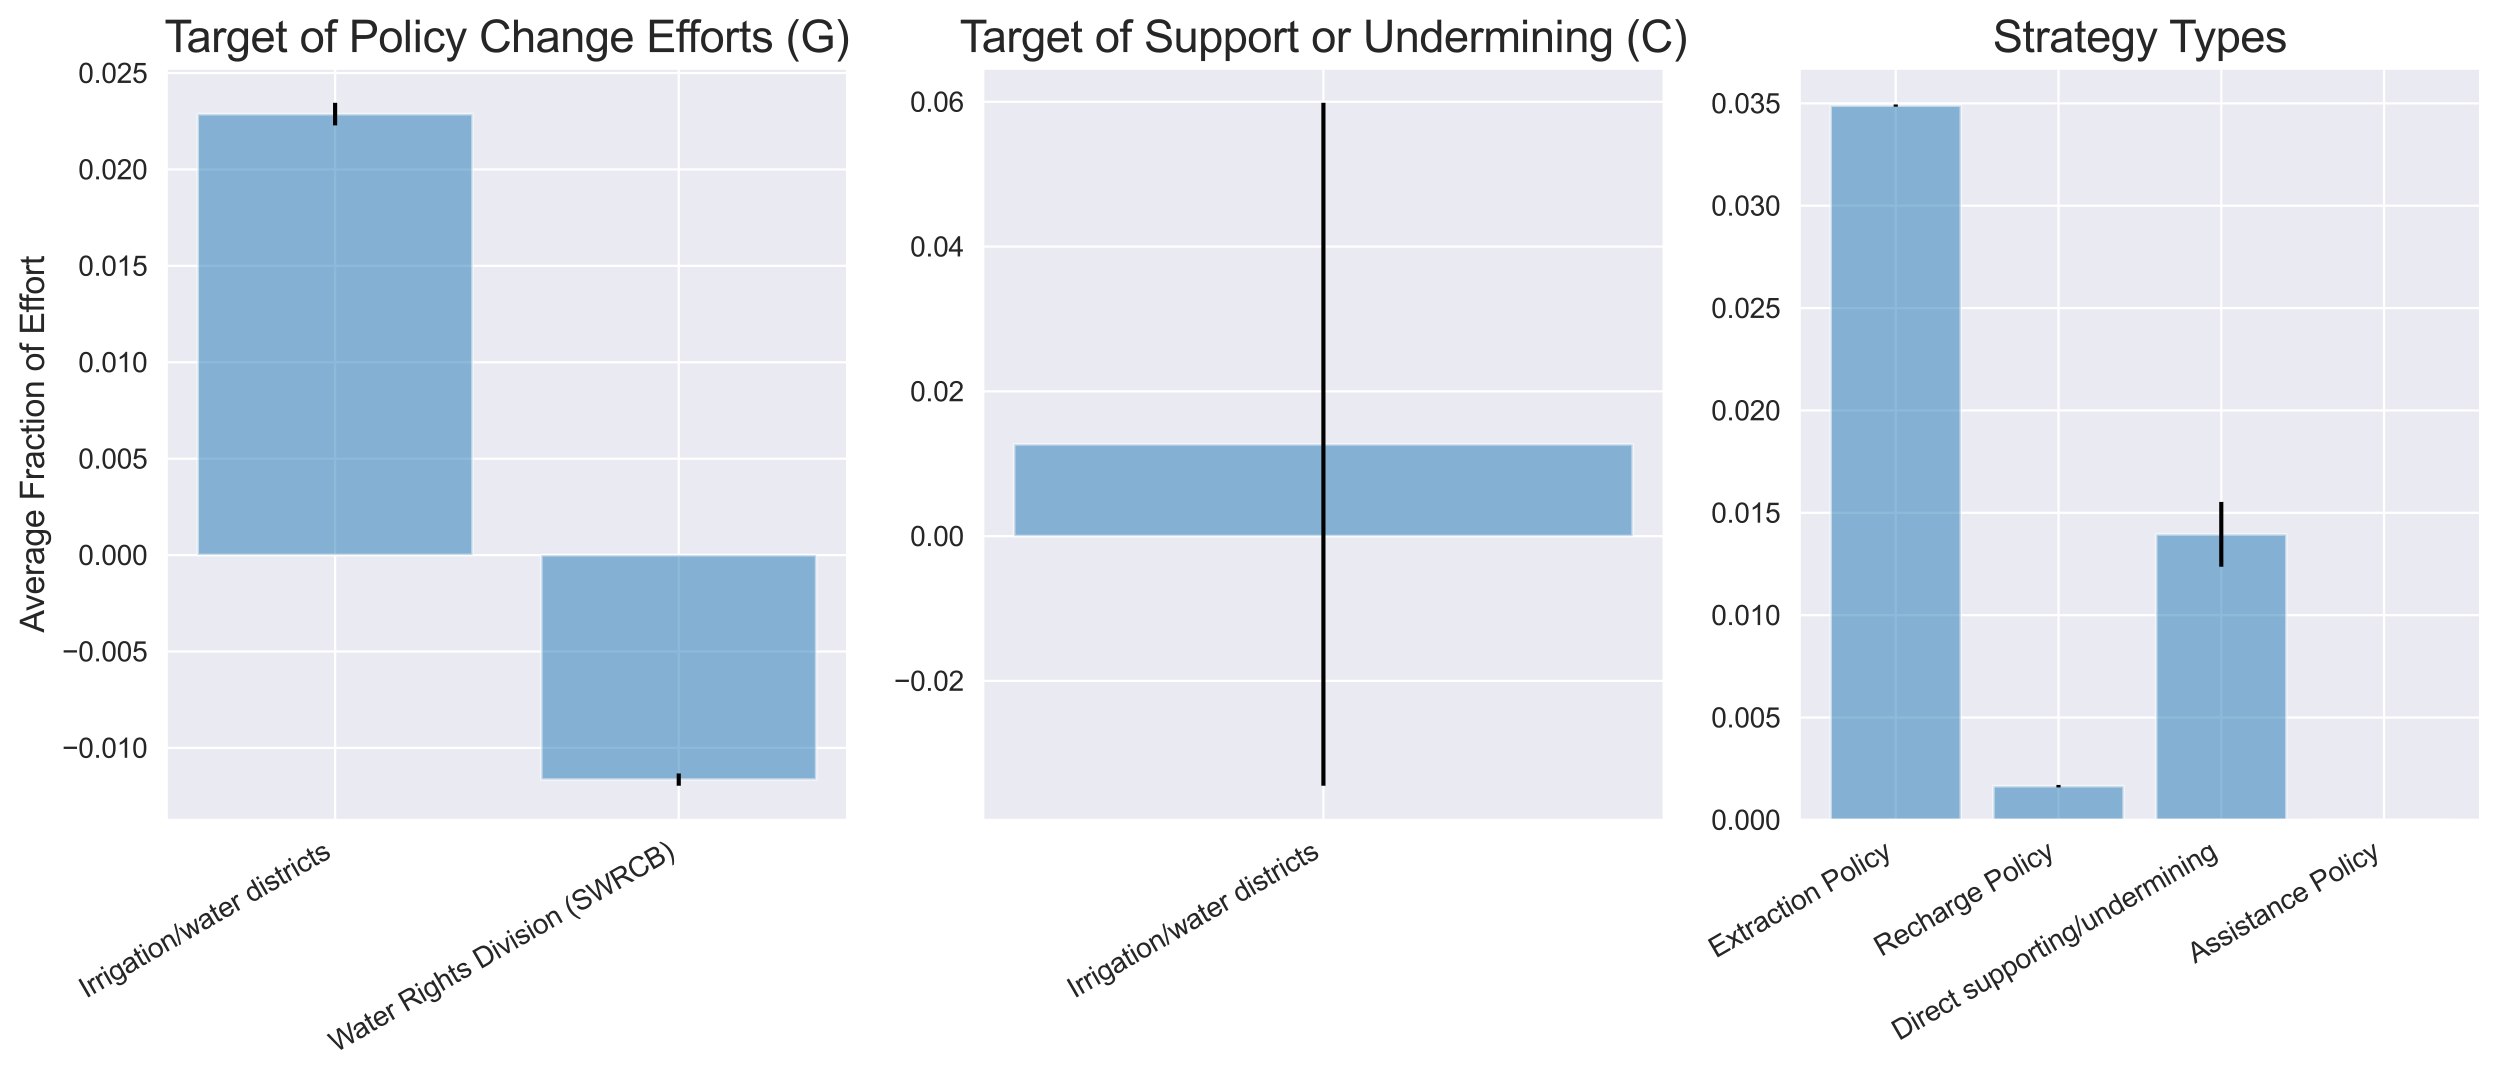 <?xml version="1.0" encoding="utf-8" standalone="no"?>
<!DOCTYPE svg PUBLIC "-//W3C//DTD SVG 1.1//EN"
  "http://www.w3.org/Graphics/SVG/1.1/DTD/svg11.dtd">
<svg height="389.907pt" version="1.1" viewBox="0 0 904.524 389.907" width="904.524pt" xmlns="http://www.w3.org/2000/svg" xmlns:xlink="http://www.w3.org/1999/xlink">
 <defs>
  <style type="text/css">*{stroke-linecap:butt;stroke-linejoin:round;}</style>
 </defs>
 <g id="figure_1">
  <g id="patch_1">
   <path d="M 0 389.907 
L 904.524 389.907 
L 904.524 0 
L 0 0 
z
" style="fill:#ffffff;"/>
  </g>
  <g id="axes_1">
   <g id="patch_2">
    <path d="M 60.324 296.647 
L 306.5 296.647 
L 306.5 24.848 
L 60.324 24.848 
z
" style="fill:#eaeaf2;"/>
   </g>
   <g id="matplotlib.axis_1">
    <g id="xtick_1">
     <g id="line2d_1">
      <path clip-path="url(#p49bf7f9733)" d="M 121.246 296.647 
L 121.246 24.848 
" style="fill:none;stroke:#ffffff;stroke-linecap:round;stroke-width:0.8;"/>
     </g>
     <g id="text_1">
      <!-- Irrigation/water districts -->
      <g style="fill:#262626;" transform="translate(31.165 361.353)rotate(-30)scale(0.1 -0.1)">
       <defs>
        <path d="M 597 0 
L 597 4581 
L 1203 4581 
L 1203 0 
L 597 0 
z
" id="ArialMT-49" transform="scale(0.016)"/>
        <path d="M 416 0 
L 416 3319 
L 922 3319 
L 922 2816 
Q 1116 3169 1280 3281 
Q 1444 3394 1641 3394 
Q 1925 3394 2219 3213 
L 2025 2691 
Q 1819 2813 1613 2813 
Q 1428 2813 1281 2702 
Q 1134 2591 1072 2394 
Q 978 2094 978 1738 
L 978 0 
L 416 0 
z
" id="ArialMT-72" transform="scale(0.016)"/>
        <path d="M 425 3934 
L 425 4581 
L 988 4581 
L 988 3934 
L 425 3934 
z
M 425 0 
L 425 3319 
L 988 3319 
L 988 0 
L 425 0 
z
" id="ArialMT-69" transform="scale(0.016)"/>
        <path d="M 319 -275 
L 866 -356 
Q 900 -609 1056 -725 
Q 1266 -881 1628 -881 
Q 2019 -881 2231 -725 
Q 2444 -569 2519 -288 
Q 2563 -116 2559 434 
Q 2191 0 1641 0 
Q 956 0 581 494 
Q 206 988 206 1678 
Q 206 2153 378 2554 
Q 550 2956 876 3175 
Q 1203 3394 1644 3394 
Q 2231 3394 2613 2919 
L 2613 3319 
L 3131 3319 
L 3131 450 
Q 3131 -325 2973 -648 
Q 2816 -972 2473 -1159 
Q 2131 -1347 1631 -1347 
Q 1038 -1347 672 -1080 
Q 306 -813 319 -275 
z
M 784 1719 
Q 784 1066 1043 766 
Q 1303 466 1694 466 
Q 2081 466 2343 764 
Q 2606 1063 2606 1700 
Q 2606 2309 2336 2618 
Q 2066 2928 1684 2928 
Q 1309 2928 1046 2623 
Q 784 2319 784 1719 
z
" id="ArialMT-67" transform="scale(0.016)"/>
        <path d="M 2588 409 
Q 2275 144 1986 34 
Q 1697 -75 1366 -75 
Q 819 -75 525 192 
Q 231 459 231 875 
Q 231 1119 342 1320 
Q 453 1522 633 1644 
Q 813 1766 1038 1828 
Q 1203 1872 1538 1913 
Q 2219 1994 2541 2106 
Q 2544 2222 2544 2253 
Q 2544 2597 2384 2738 
Q 2169 2928 1744 2928 
Q 1347 2928 1158 2789 
Q 969 2650 878 2297 
L 328 2372 
Q 403 2725 575 2942 
Q 747 3159 1072 3276 
Q 1397 3394 1825 3394 
Q 2250 3394 2515 3294 
Q 2781 3194 2906 3042 
Q 3031 2891 3081 2659 
Q 3109 2516 3109 2141 
L 3109 1391 
Q 3109 606 3145 398 
Q 3181 191 3288 0 
L 2700 0 
Q 2613 175 2588 409 
z
M 2541 1666 
Q 2234 1541 1622 1453 
Q 1275 1403 1131 1340 
Q 988 1278 909 1158 
Q 831 1038 831 891 
Q 831 666 1001 516 
Q 1172 366 1500 366 
Q 1825 366 2078 508 
Q 2331 650 2450 897 
Q 2541 1088 2541 1459 
L 2541 1666 
z
" id="ArialMT-61" transform="scale(0.016)"/>
        <path d="M 1650 503 
L 1731 6 
Q 1494 -44 1306 -44 
Q 1000 -44 831 53 
Q 663 150 594 308 
Q 525 466 525 972 
L 525 2881 
L 113 2881 
L 113 3319 
L 525 3319 
L 525 4141 
L 1084 4478 
L 1084 3319 
L 1650 3319 
L 1650 2881 
L 1084 2881 
L 1084 941 
Q 1084 700 1114 631 
Q 1144 563 1211 522 
Q 1278 481 1403 481 
Q 1497 481 1650 503 
z
" id="ArialMT-74" transform="scale(0.016)"/>
        <path d="M 213 1659 
Q 213 2581 725 3025 
Q 1153 3394 1769 3394 
Q 2453 3394 2887 2945 
Q 3322 2497 3322 1706 
Q 3322 1066 3130 698 
Q 2938 331 2570 128 
Q 2203 -75 1769 -75 
Q 1072 -75 642 372 
Q 213 819 213 1659 
z
M 791 1659 
Q 791 1022 1069 705 
Q 1347 388 1769 388 
Q 2188 388 2466 706 
Q 2744 1025 2744 1678 
Q 2744 2294 2464 2611 
Q 2184 2928 1769 2928 
Q 1347 2928 1069 2612 
Q 791 2297 791 1659 
z
" id="ArialMT-6f" transform="scale(0.016)"/>
        <path d="M 422 0 
L 422 3319 
L 928 3319 
L 928 2847 
Q 1294 3394 1984 3394 
Q 2284 3394 2536 3286 
Q 2788 3178 2913 3003 
Q 3038 2828 3088 2588 
Q 3119 2431 3119 2041 
L 3119 0 
L 2556 0 
L 2556 2019 
Q 2556 2363 2490 2533 
Q 2425 2703 2258 2804 
Q 2091 2906 1866 2906 
Q 1506 2906 1245 2678 
Q 984 2450 984 1813 
L 984 0 
L 422 0 
z
" id="ArialMT-6e" transform="scale(0.016)"/>
        <path d="M 0 -78 
L 1328 4659 
L 1778 4659 
L 453 -78 
L 0 -78 
z
" id="ArialMT-2f" transform="scale(0.016)"/>
        <path d="M 1034 0 
L 19 3319 
L 600 3319 
L 1128 1403 
L 1325 691 
Q 1338 744 1497 1375 
L 2025 3319 
L 2603 3319 
L 3100 1394 
L 3266 759 
L 3456 1400 
L 4025 3319 
L 4572 3319 
L 3534 0 
L 2950 0 
L 2422 1988 
L 2294 2553 
L 1622 0 
L 1034 0 
z
" id="ArialMT-77" transform="scale(0.016)"/>
        <path d="M 2694 1069 
L 3275 997 
Q 3138 488 2766 206 
Q 2394 -75 1816 -75 
Q 1088 -75 661 373 
Q 234 822 234 1631 
Q 234 2469 665 2931 
Q 1097 3394 1784 3394 
Q 2450 3394 2872 2941 
Q 3294 2488 3294 1666 
Q 3294 1616 3291 1516 
L 816 1516 
Q 847 969 1125 678 
Q 1403 388 1819 388 
Q 2128 388 2347 550 
Q 2566 713 2694 1069 
z
M 847 1978 
L 2700 1978 
Q 2663 2397 2488 2606 
Q 2219 2931 1791 2931 
Q 1403 2931 1139 2672 
Q 875 2413 847 1978 
z
" id="ArialMT-65" transform="scale(0.016)"/>
        <path id="ArialMT-20" transform="scale(0.016)"/>
        <path d="M 2575 0 
L 2575 419 
Q 2259 -75 1647 -75 
Q 1250 -75 917 144 
Q 584 363 401 755 
Q 219 1147 219 1656 
Q 219 2153 384 2558 
Q 550 2963 881 3178 
Q 1213 3394 1622 3394 
Q 1922 3394 2156 3267 
Q 2391 3141 2538 2938 
L 2538 4581 
L 3097 4581 
L 3097 0 
L 2575 0 
z
M 797 1656 
Q 797 1019 1065 703 
Q 1334 388 1700 388 
Q 2069 388 2326 689 
Q 2584 991 2584 1609 
Q 2584 2291 2321 2609 
Q 2059 2928 1675 2928 
Q 1300 2928 1048 2622 
Q 797 2316 797 1656 
z
" id="ArialMT-64" transform="scale(0.016)"/>
        <path d="M 197 991 
L 753 1078 
Q 800 744 1014 566 
Q 1228 388 1613 388 
Q 2000 388 2187 545 
Q 2375 703 2375 916 
Q 2375 1106 2209 1216 
Q 2094 1291 1634 1406 
Q 1016 1563 777 1677 
Q 538 1791 414 1992 
Q 291 2194 291 2438 
Q 291 2659 392 2848 
Q 494 3038 669 3163 
Q 800 3259 1026 3326 
Q 1253 3394 1513 3394 
Q 1903 3394 2198 3281 
Q 2494 3169 2634 2976 
Q 2775 2784 2828 2463 
L 2278 2388 
Q 2241 2644 2061 2787 
Q 1881 2931 1553 2931 
Q 1166 2931 1000 2803 
Q 834 2675 834 2503 
Q 834 2394 903 2306 
Q 972 2216 1119 2156 
Q 1203 2125 1616 2013 
Q 2213 1853 2448 1751 
Q 2684 1650 2818 1456 
Q 2953 1263 2953 975 
Q 2953 694 2789 445 
Q 2625 197 2315 61 
Q 2006 -75 1616 -75 
Q 969 -75 630 194 
Q 291 463 197 991 
z
" id="ArialMT-73" transform="scale(0.016)"/>
        <path d="M 2588 1216 
L 3141 1144 
Q 3050 572 2676 248 
Q 2303 -75 1759 -75 
Q 1078 -75 664 370 
Q 250 816 250 1647 
Q 250 2184 428 2587 
Q 606 2991 970 3192 
Q 1334 3394 1763 3394 
Q 2303 3394 2647 3120 
Q 2991 2847 3088 2344 
L 2541 2259 
Q 2463 2594 2264 2762 
Q 2066 2931 1784 2931 
Q 1359 2931 1093 2626 
Q 828 2322 828 1663 
Q 828 994 1084 691 
Q 1341 388 1753 388 
Q 2084 388 2306 591 
Q 2528 794 2588 1216 
z
" id="ArialMT-63" transform="scale(0.016)"/>
       </defs>
       <use xlink:href="#ArialMT-49"/>
       <use x="27.783" xlink:href="#ArialMT-72"/>
       <use x="61.084" xlink:href="#ArialMT-72"/>
       <use x="94.385" xlink:href="#ArialMT-69"/>
       <use x="116.602" xlink:href="#ArialMT-67"/>
       <use x="172.217" xlink:href="#ArialMT-61"/>
       <use x="227.832" xlink:href="#ArialMT-74"/>
       <use x="255.615" xlink:href="#ArialMT-69"/>
       <use x="277.832" xlink:href="#ArialMT-6f"/>
       <use x="333.447" xlink:href="#ArialMT-6e"/>
       <use x="389.062" xlink:href="#ArialMT-2f"/>
       <use x="416.846" xlink:href="#ArialMT-77"/>
       <use x="489.062" xlink:href="#ArialMT-61"/>
       <use x="544.678" xlink:href="#ArialMT-74"/>
       <use x="572.461" xlink:href="#ArialMT-65"/>
       <use x="628.076" xlink:href="#ArialMT-72"/>
       <use x="661.377" xlink:href="#ArialMT-20"/>
       <use x="689.16" xlink:href="#ArialMT-64"/>
       <use x="744.775" xlink:href="#ArialMT-69"/>
       <use x="766.992" xlink:href="#ArialMT-73"/>
       <use x="816.992" xlink:href="#ArialMT-74"/>
       <use x="844.775" xlink:href="#ArialMT-72"/>
       <use x="878.076" xlink:href="#ArialMT-69"/>
       <use x="900.293" xlink:href="#ArialMT-63"/>
       <use x="950.293" xlink:href="#ArialMT-74"/>
       <use x="978.076" xlink:href="#ArialMT-73"/>
      </g>
     </g>
    </g>
    <g id="xtick_2">
     <g id="line2d_2">
      <path clip-path="url(#p49bf7f9733)" d="M 245.578 296.647 
L 245.578 24.848 
" style="fill:none;stroke:#ffffff;stroke-linecap:round;stroke-width:0.8;"/>
     </g>
     <g id="text_2">
      <!-- Water Rights Division (SWRCB) -->
      <g style="fill:#262626;" transform="translate(121.668 380.884)rotate(-30)scale(0.1 -0.1)">
       <defs>
        <path d="M 1294 0 
L 78 4581 
L 700 4581 
L 1397 1578 
Q 1509 1106 1591 641 
Q 1766 1375 1797 1488 
L 2669 4581 
L 3400 4581 
L 4056 2263 
Q 4303 1400 4413 641 
Q 4500 1075 4641 1638 
L 5359 4581 
L 5969 4581 
L 4713 0 
L 4128 0 
L 3163 3491 
Q 3041 3928 3019 4028 
Q 2947 3713 2884 3491 
L 1913 0 
L 1294 0 
z
" id="ArialMT-57" transform="scale(0.016)"/>
        <path d="M 503 0 
L 503 4581 
L 2534 4581 
Q 3147 4581 3465 4457 
Q 3784 4334 3975 4021 
Q 4166 3709 4166 3331 
Q 4166 2844 3850 2509 
Q 3534 2175 2875 2084 
Q 3116 1969 3241 1856 
Q 3506 1613 3744 1247 
L 4541 0 
L 3778 0 
L 3172 953 
Q 2906 1366 2734 1584 
Q 2563 1803 2427 1890 
Q 2291 1978 2150 2013 
Q 2047 2034 1813 2034 
L 1109 2034 
L 1109 0 
L 503 0 
z
M 1109 2559 
L 2413 2559 
Q 2828 2559 3062 2645 
Q 3297 2731 3419 2920 
Q 3541 3109 3541 3331 
Q 3541 3656 3305 3865 
Q 3069 4075 2559 4075 
L 1109 4075 
L 1109 2559 
z
" id="ArialMT-52" transform="scale(0.016)"/>
        <path d="M 422 0 
L 422 4581 
L 984 4581 
L 984 2938 
Q 1378 3394 1978 3394 
Q 2347 3394 2619 3248 
Q 2891 3103 3008 2847 
Q 3125 2591 3125 2103 
L 3125 0 
L 2563 0 
L 2563 2103 
Q 2563 2525 2380 2717 
Q 2197 2909 1863 2909 
Q 1613 2909 1392 2779 
Q 1172 2650 1078 2428 
Q 984 2206 984 1816 
L 984 0 
L 422 0 
z
" id="ArialMT-68" transform="scale(0.016)"/>
        <path d="M 494 0 
L 494 4581 
L 2072 4581 
Q 2606 4581 2888 4516 
Q 3281 4425 3559 4188 
Q 3922 3881 4101 3404 
Q 4281 2928 4281 2316 
Q 4281 1794 4159 1391 
Q 4038 988 3847 723 
Q 3656 459 3429 307 
Q 3203 156 2883 78 
Q 2563 0 2147 0 
L 494 0 
z
M 1100 541 
L 2078 541 
Q 2531 541 2789 625 
Q 3047 709 3200 863 
Q 3416 1078 3536 1442 
Q 3656 1806 3656 2325 
Q 3656 3044 3420 3430 
Q 3184 3816 2847 3947 
Q 2603 4041 2063 4041 
L 1100 4041 
L 1100 541 
z
" id="ArialMT-44" transform="scale(0.016)"/>
        <path d="M 1344 0 
L 81 3319 
L 675 3319 
L 1388 1331 
Q 1503 1009 1600 663 
Q 1675 925 1809 1294 
L 2547 3319 
L 3125 3319 
L 1869 0 
L 1344 0 
z
" id="ArialMT-76" transform="scale(0.016)"/>
        <path d="M 1497 -1347 
Q 1031 -759 709 28 
Q 388 816 388 1659 
Q 388 2403 628 3084 
Q 909 3875 1497 4659 
L 1900 4659 
Q 1522 4009 1400 3731 
Q 1209 3300 1100 2831 
Q 966 2247 966 1656 
Q 966 153 1900 -1347 
L 1497 -1347 
z
" id="ArialMT-28" transform="scale(0.016)"/>
        <path d="M 288 1472 
L 859 1522 
Q 900 1178 1048 958 
Q 1197 738 1509 602 
Q 1822 466 2213 466 
Q 2559 466 2825 569 
Q 3091 672 3220 851 
Q 3350 1031 3350 1244 
Q 3350 1459 3225 1620 
Q 3100 1781 2813 1891 
Q 2628 1963 1997 2114 
Q 1366 2266 1113 2400 
Q 784 2572 623 2826 
Q 463 3081 463 3397 
Q 463 3744 659 4045 
Q 856 4347 1234 4503 
Q 1613 4659 2075 4659 
Q 2584 4659 2973 4495 
Q 3363 4331 3572 4012 
Q 3781 3694 3797 3291 
L 3216 3247 
Q 3169 3681 2898 3903 
Q 2628 4125 2100 4125 
Q 1550 4125 1298 3923 
Q 1047 3722 1047 3438 
Q 1047 3191 1225 3031 
Q 1400 2872 2139 2705 
Q 2878 2538 3153 2413 
Q 3553 2228 3743 1945 
Q 3934 1663 3934 1294 
Q 3934 928 3725 604 
Q 3516 281 3123 101 
Q 2731 -78 2241 -78 
Q 1619 -78 1198 103 
Q 778 284 539 648 
Q 300 1013 288 1472 
z
" id="ArialMT-53" transform="scale(0.016)"/>
        <path d="M 3763 1606 
L 4369 1453 
Q 4178 706 3683 314 
Q 3188 -78 2472 -78 
Q 1731 -78 1267 223 
Q 803 525 561 1097 
Q 319 1669 319 2325 
Q 319 3041 592 3573 
Q 866 4106 1370 4382 
Q 1875 4659 2481 4659 
Q 3169 4659 3637 4309 
Q 4106 3959 4291 3325 
L 3694 3184 
Q 3534 3684 3231 3912 
Q 2928 4141 2469 4141 
Q 1941 4141 1586 3887 
Q 1231 3634 1087 3207 
Q 944 2781 944 2328 
Q 944 1744 1114 1308 
Q 1284 872 1643 656 
Q 2003 441 2422 441 
Q 2931 441 3284 734 
Q 3638 1028 3763 1606 
z
" id="ArialMT-43" transform="scale(0.016)"/>
        <path d="M 469 0 
L 469 4581 
L 2188 4581 
Q 2713 4581 3030 4442 
Q 3347 4303 3526 4014 
Q 3706 3725 3706 3409 
Q 3706 3116 3547 2856 
Q 3388 2597 3066 2438 
Q 3481 2316 3704 2022 
Q 3928 1728 3928 1328 
Q 3928 1006 3792 729 
Q 3656 453 3456 303 
Q 3256 153 2954 76 
Q 2653 0 2216 0 
L 469 0 
z
M 1075 2656 
L 2066 2656 
Q 2469 2656 2644 2709 
Q 2875 2778 2992 2937 
Q 3109 3097 3109 3338 
Q 3109 3566 3000 3739 
Q 2891 3913 2687 3977 
Q 2484 4041 1991 4041 
L 1075 4041 
L 1075 2656 
z
M 1075 541 
L 2216 541 
Q 2509 541 2628 563 
Q 2838 600 2978 687 
Q 3119 775 3209 942 
Q 3300 1109 3300 1328 
Q 3300 1584 3169 1773 
Q 3038 1963 2805 2039 
Q 2572 2116 2134 2116 
L 1075 2116 
L 1075 541 
z
" id="ArialMT-42" transform="scale(0.016)"/>
        <path d="M 791 -1347 
L 388 -1347 
Q 1322 153 1322 1656 
Q 1322 2244 1188 2822 
Q 1081 3291 891 3722 
Q 769 4003 388 4659 
L 791 4659 
Q 1378 3875 1659 3084 
Q 1900 2403 1900 1659 
Q 1900 816 1576 28 
Q 1253 -759 791 -1347 
z
" id="ArialMT-29" transform="scale(0.016)"/>
       </defs>
       <use xlink:href="#ArialMT-57"/>
       <use x="90.635" xlink:href="#ArialMT-61"/>
       <use x="146.25" xlink:href="#ArialMT-74"/>
       <use x="174.033" xlink:href="#ArialMT-65"/>
       <use x="229.648" xlink:href="#ArialMT-72"/>
       <use x="262.949" xlink:href="#ArialMT-20"/>
       <use x="290.732" xlink:href="#ArialMT-52"/>
       <use x="362.949" xlink:href="#ArialMT-69"/>
       <use x="385.166" xlink:href="#ArialMT-67"/>
       <use x="440.781" xlink:href="#ArialMT-68"/>
       <use x="496.396" xlink:href="#ArialMT-74"/>
       <use x="524.18" xlink:href="#ArialMT-73"/>
       <use x="574.18" xlink:href="#ArialMT-20"/>
       <use x="601.963" xlink:href="#ArialMT-44"/>
       <use x="674.18" xlink:href="#ArialMT-69"/>
       <use x="696.396" xlink:href="#ArialMT-76"/>
       <use x="746.396" xlink:href="#ArialMT-69"/>
       <use x="768.613" xlink:href="#ArialMT-73"/>
       <use x="818.613" xlink:href="#ArialMT-69"/>
       <use x="840.83" xlink:href="#ArialMT-6f"/>
       <use x="896.445" xlink:href="#ArialMT-6e"/>
       <use x="952.061" xlink:href="#ArialMT-20"/>
       <use x="979.844" xlink:href="#ArialMT-28"/>
       <use x="1013.145" xlink:href="#ArialMT-53"/>
       <use x="1079.844" xlink:href="#ArialMT-57"/>
       <use x="1174.229" xlink:href="#ArialMT-52"/>
       <use x="1246.445" xlink:href="#ArialMT-43"/>
       <use x="1318.662" xlink:href="#ArialMT-42"/>
       <use x="1385.361" xlink:href="#ArialMT-29"/>
      </g>
     </g>
    </g>
   </g>
   <g id="matplotlib.axis_2">
    <g id="ytick_1">
     <g id="line2d_3">
      <path clip-path="url(#p49bf7f9733)" d="M 60.324 270.596 
L 306.5 270.596 
" style="fill:none;stroke:#ffffff;stroke-linecap:round;stroke-width:0.8;"/>
     </g>
     <g id="text_3">
      <!-- −0.010 -->
      <g style="fill:#262626;" transform="translate(22.461 274.175)scale(0.1 -0.1)">
       <defs>
        <path d="M 3381 1997 
L 356 1997 
L 356 2522 
L 3381 2522 
L 3381 1997 
z
" id="ArialMT-2212" transform="scale(0.016)"/>
        <path d="M 266 2259 
Q 266 3072 433 3567 
Q 600 4063 929 4331 
Q 1259 4600 1759 4600 
Q 2128 4600 2406 4451 
Q 2684 4303 2865 4023 
Q 3047 3744 3150 3342 
Q 3253 2941 3253 2259 
Q 3253 1453 3087 958 
Q 2922 463 2592 192 
Q 2263 -78 1759 -78 
Q 1097 -78 719 397 
Q 266 969 266 2259 
z
M 844 2259 
Q 844 1131 1108 757 
Q 1372 384 1759 384 
Q 2147 384 2411 759 
Q 2675 1134 2675 2259 
Q 2675 3391 2411 3762 
Q 2147 4134 1753 4134 
Q 1366 4134 1134 3806 
Q 844 3388 844 2259 
z
" id="ArialMT-30" transform="scale(0.016)"/>
        <path d="M 581 0 
L 581 641 
L 1222 641 
L 1222 0 
L 581 0 
z
" id="ArialMT-2e" transform="scale(0.016)"/>
        <path d="M 2384 0 
L 1822 0 
L 1822 3584 
Q 1619 3391 1289 3197 
Q 959 3003 697 2906 
L 697 3450 
Q 1169 3672 1522 3987 
Q 1875 4303 2022 4600 
L 2384 4600 
L 2384 0 
z
" id="ArialMT-31" transform="scale(0.016)"/>
       </defs>
       <use xlink:href="#ArialMT-2212"/>
       <use x="58.398" xlink:href="#ArialMT-30"/>
       <use x="114.014" xlink:href="#ArialMT-2e"/>
       <use x="141.797" xlink:href="#ArialMT-30"/>
       <use x="197.412" xlink:href="#ArialMT-31"/>
       <use x="253.027" xlink:href="#ArialMT-30"/>
      </g>
     </g>
    </g>
    <g id="ytick_2">
     <g id="line2d_4">
      <path clip-path="url(#p49bf7f9733)" d="M 60.324 235.715 
L 306.5 235.715 
" style="fill:none;stroke:#ffffff;stroke-linecap:round;stroke-width:0.8;"/>
     </g>
     <g id="text_4">
      <!-- −0.005 -->
      <g style="fill:#262626;" transform="translate(22.461 239.294)scale(0.1 -0.1)">
       <defs>
        <path d="M 266 1200 
L 856 1250 
Q 922 819 1161 601 
Q 1400 384 1738 384 
Q 2144 384 2425 690 
Q 2706 997 2706 1503 
Q 2706 1984 2436 2262 
Q 2166 2541 1728 2541 
Q 1456 2541 1237 2417 
Q 1019 2294 894 2097 
L 366 2166 
L 809 4519 
L 3088 4519 
L 3088 3981 
L 1259 3981 
L 1013 2750 
Q 1425 3038 1878 3038 
Q 2478 3038 2890 2622 
Q 3303 2206 3303 1553 
Q 3303 931 2941 478 
Q 2500 -78 1738 -78 
Q 1113 -78 717 272 
Q 322 622 266 1200 
z
" id="ArialMT-35" transform="scale(0.016)"/>
       </defs>
       <use xlink:href="#ArialMT-2212"/>
       <use x="58.398" xlink:href="#ArialMT-30"/>
       <use x="114.014" xlink:href="#ArialMT-2e"/>
       <use x="141.797" xlink:href="#ArialMT-30"/>
       <use x="197.412" xlink:href="#ArialMT-30"/>
       <use x="253.027" xlink:href="#ArialMT-35"/>
      </g>
     </g>
    </g>
    <g id="ytick_3">
     <g id="line2d_5">
      <path clip-path="url(#p49bf7f9733)" d="M 60.324 200.834 
L 306.5 200.834 
" style="fill:none;stroke:#ffffff;stroke-linecap:round;stroke-width:0.8;"/>
     </g>
     <g id="text_5">
      <!-- 0.000 -->
      <g style="fill:#262626;" transform="translate(28.302 204.413)scale(0.1 -0.1)">
       <use xlink:href="#ArialMT-30"/>
       <use x="55.615" xlink:href="#ArialMT-2e"/>
       <use x="83.398" xlink:href="#ArialMT-30"/>
       <use x="139.014" xlink:href="#ArialMT-30"/>
       <use x="194.629" xlink:href="#ArialMT-30"/>
      </g>
     </g>
    </g>
    <g id="ytick_4">
     <g id="line2d_6">
      <path clip-path="url(#p49bf7f9733)" d="M 60.324 165.953 
L 306.5 165.953 
" style="fill:none;stroke:#ffffff;stroke-linecap:round;stroke-width:0.8;"/>
     </g>
     <g id="text_6">
      <!-- 0.005 -->
      <g style="fill:#262626;" transform="translate(28.302 169.532)scale(0.1 -0.1)">
       <use xlink:href="#ArialMT-30"/>
       <use x="55.615" xlink:href="#ArialMT-2e"/>
       <use x="83.398" xlink:href="#ArialMT-30"/>
       <use x="139.014" xlink:href="#ArialMT-30"/>
       <use x="194.629" xlink:href="#ArialMT-35"/>
      </g>
     </g>
    </g>
    <g id="ytick_5">
     <g id="line2d_7">
      <path clip-path="url(#p49bf7f9733)" d="M 60.324 131.072 
L 306.5 131.072 
" style="fill:none;stroke:#ffffff;stroke-linecap:round;stroke-width:0.8;"/>
     </g>
     <g id="text_7">
      <!-- 0.010 -->
      <g style="fill:#262626;" transform="translate(28.302 134.651)scale(0.1 -0.1)">
       <use xlink:href="#ArialMT-30"/>
       <use x="55.615" xlink:href="#ArialMT-2e"/>
       <use x="83.398" xlink:href="#ArialMT-30"/>
       <use x="139.014" xlink:href="#ArialMT-31"/>
       <use x="194.629" xlink:href="#ArialMT-30"/>
      </g>
     </g>
    </g>
    <g id="ytick_6">
     <g id="line2d_8">
      <path clip-path="url(#p49bf7f9733)" d="M 60.324 96.191 
L 306.5 96.191 
" style="fill:none;stroke:#ffffff;stroke-linecap:round;stroke-width:0.8;"/>
     </g>
     <g id="text_8">
      <!-- 0.015 -->
      <g style="fill:#262626;" transform="translate(28.302 99.77)scale(0.1 -0.1)">
       <use xlink:href="#ArialMT-30"/>
       <use x="55.615" xlink:href="#ArialMT-2e"/>
       <use x="83.398" xlink:href="#ArialMT-30"/>
       <use x="139.014" xlink:href="#ArialMT-31"/>
       <use x="194.629" xlink:href="#ArialMT-35"/>
      </g>
     </g>
    </g>
    <g id="ytick_7">
     <g id="line2d_9">
      <path clip-path="url(#p49bf7f9733)" d="M 60.324 61.31 
L 306.5 61.31 
" style="fill:none;stroke:#ffffff;stroke-linecap:round;stroke-width:0.8;"/>
     </g>
     <g id="text_9">
      <!-- 0.020 -->
      <g style="fill:#262626;" transform="translate(28.302 64.889)scale(0.1 -0.1)">
       <defs>
        <path d="M 3222 541 
L 3222 0 
L 194 0 
Q 188 203 259 391 
Q 375 700 629 1000 
Q 884 1300 1366 1694 
Q 2113 2306 2375 2664 
Q 2638 3022 2638 3341 
Q 2638 3675 2398 3904 
Q 2159 4134 1775 4134 
Q 1369 4134 1125 3890 
Q 881 3647 878 3216 
L 300 3275 
Q 359 3922 746 4261 
Q 1134 4600 1788 4600 
Q 2447 4600 2831 4234 
Q 3216 3869 3216 3328 
Q 3216 3053 3103 2787 
Q 2991 2522 2730 2228 
Q 2469 1934 1863 1422 
Q 1356 997 1212 845 
Q 1069 694 975 541 
L 3222 541 
z
" id="ArialMT-32" transform="scale(0.016)"/>
       </defs>
       <use xlink:href="#ArialMT-30"/>
       <use x="55.615" xlink:href="#ArialMT-2e"/>
       <use x="83.398" xlink:href="#ArialMT-30"/>
       <use x="139.014" xlink:href="#ArialMT-32"/>
       <use x="194.629" xlink:href="#ArialMT-30"/>
      </g>
     </g>
    </g>
    <g id="ytick_8">
     <g id="line2d_10">
      <path clip-path="url(#p49bf7f9733)" d="M 60.324 26.429 
L 306.5 26.429 
" style="fill:none;stroke:#ffffff;stroke-linecap:round;stroke-width:0.8;"/>
     </g>
     <g id="text_10">
      <!-- 0.025 -->
      <g style="fill:#262626;" transform="translate(28.302 30.008)scale(0.1 -0.1)">
       <use xlink:href="#ArialMT-30"/>
       <use x="55.615" xlink:href="#ArialMT-2e"/>
       <use x="83.398" xlink:href="#ArialMT-30"/>
       <use x="139.014" xlink:href="#ArialMT-32"/>
       <use x="194.629" xlink:href="#ArialMT-35"/>
      </g>
     </g>
    </g>
    <g id="text_11">
     <!-- Average Fraction of Effort -->
     <g style="fill:#262626;" transform="translate(15.936 228.897)rotate(-90)scale(0.12 -0.12)">
      <defs>
       <path d="M -9 0 
L 1750 4581 
L 2403 4581 
L 4278 0 
L 3588 0 
L 3053 1388 
L 1138 1388 
L 634 0 
L -9 0 
z
M 1313 1881 
L 2866 1881 
L 2388 3150 
Q 2169 3728 2063 4100 
Q 1975 3659 1816 3225 
L 1313 1881 
z
" id="ArialMT-41" transform="scale(0.016)"/>
       <path d="M 525 0 
L 525 4581 
L 3616 4581 
L 3616 4041 
L 1131 4041 
L 1131 2622 
L 3281 2622 
L 3281 2081 
L 1131 2081 
L 1131 0 
L 525 0 
z
" id="ArialMT-46" transform="scale(0.016)"/>
       <path d="M 556 0 
L 556 2881 
L 59 2881 
L 59 3319 
L 556 3319 
L 556 3672 
Q 556 4006 616 4169 
Q 697 4388 901 4523 
Q 1106 4659 1475 4659 
Q 1713 4659 2000 4603 
L 1916 4113 
Q 1741 4144 1584 4144 
Q 1328 4144 1222 4034 
Q 1116 3925 1116 3625 
L 1116 3319 
L 1763 3319 
L 1763 2881 
L 1116 2881 
L 1116 0 
L 556 0 
z
" id="ArialMT-66" transform="scale(0.016)"/>
       <path d="M 506 0 
L 506 4581 
L 3819 4581 
L 3819 4041 
L 1113 4041 
L 1113 2638 
L 3647 2638 
L 3647 2100 
L 1113 2100 
L 1113 541 
L 3925 541 
L 3925 0 
L 506 0 
z
" id="ArialMT-45" transform="scale(0.016)"/>
      </defs>
      <use xlink:href="#ArialMT-41"/>
      <use x="64.949" xlink:href="#ArialMT-76"/>
      <use x="114.949" xlink:href="#ArialMT-65"/>
      <use x="170.564" xlink:href="#ArialMT-72"/>
      <use x="203.865" xlink:href="#ArialMT-61"/>
      <use x="259.48" xlink:href="#ArialMT-67"/>
      <use x="315.096" xlink:href="#ArialMT-65"/>
      <use x="370.711" xlink:href="#ArialMT-20"/>
      <use x="398.494" xlink:href="#ArialMT-46"/>
      <use x="459.578" xlink:href="#ArialMT-72"/>
      <use x="492.879" xlink:href="#ArialMT-61"/>
      <use x="548.494" xlink:href="#ArialMT-63"/>
      <use x="598.494" xlink:href="#ArialMT-74"/>
      <use x="626.277" xlink:href="#ArialMT-69"/>
      <use x="648.494" xlink:href="#ArialMT-6f"/>
      <use x="704.109" xlink:href="#ArialMT-6e"/>
      <use x="759.725" xlink:href="#ArialMT-20"/>
      <use x="787.508" xlink:href="#ArialMT-6f"/>
      <use x="843.123" xlink:href="#ArialMT-66"/>
      <use x="870.906" xlink:href="#ArialMT-20"/>
      <use x="898.689" xlink:href="#ArialMT-45"/>
      <use x="965.389" xlink:href="#ArialMT-66"/>
      <use x="991.422" xlink:href="#ArialMT-66"/>
      <use x="1019.205" xlink:href="#ArialMT-6f"/>
      <use x="1074.82" xlink:href="#ArialMT-72"/>
      <use x="1108.121" xlink:href="#ArialMT-74"/>
     </g>
    </g>
   </g>
   <g id="patch_3">
    <path clip-path="url(#p49bf7f9733)" d="M 71.514 200.834 
L 170.979 200.834 
L 170.979 41.287 
L 71.514 41.287 
z
" style="fill:#1f77b4;opacity:0.5;stroke:#ffffff;stroke-linejoin:miter;"/>
   </g>
   <g id="patch_4">
    <path clip-path="url(#p49bf7f9733)" d="M 195.845 200.834 
L 295.31 200.834 
L 295.31 282.069 
L 195.845 282.069 
z
" style="fill:#1f77b4;opacity:0.5;stroke:#ffffff;stroke-linejoin:miter;"/>
   </g>
   <g id="LineCollection_1">
    <path clip-path="url(#p49bf7f9733)" d="M 121.246 45.371 
L 121.246 37.202 
" style="fill:none;stroke:#000000;stroke-width:1.5;"/>
    <path clip-path="url(#p49bf7f9733)" d="M 245.578 284.293 
L 245.578 279.845 
" style="fill:none;stroke:#000000;stroke-width:1.5;"/>
   </g>
   <g id="patch_5">
    <path d="M 60.324 296.647 
L 60.324 24.848 
" style="fill:none;stroke:#ffffff;stroke-linecap:square;stroke-linejoin:miter;stroke-width:0.8;"/>
   </g>
   <g id="patch_6">
    <path d="M 306.5 296.647 
L 306.5 24.848 
" style="fill:none;stroke:#ffffff;stroke-linecap:square;stroke-linejoin:miter;stroke-width:0.8;"/>
   </g>
   <g id="patch_7">
    <path d="M 60.324 296.647 
L 306.5 296.647 
" style="fill:none;stroke:#ffffff;stroke-linecap:square;stroke-linejoin:miter;stroke-width:0.8;"/>
   </g>
   <g id="patch_8">
    <path d="M 60.324 24.848 
L 306.5 24.848 
" style="fill:none;stroke:#ffffff;stroke-linecap:square;stroke-linejoin:miter;stroke-width:0.8;"/>
   </g>
   <g id="text_12">
    <!-- Target of Policy Change Efforts (G) -->
    <g style="fill:#262626;" transform="translate(59.512 18.848)scale(0.16 -0.16)">
     <defs>
      <path d="M 1659 0 
L 1659 4041 
L 150 4041 
L 150 4581 
L 3781 4581 
L 3781 4041 
L 2266 4041 
L 2266 0 
L 1659 0 
z
" id="ArialMT-54" transform="scale(0.016)"/>
      <path d="M 494 0 
L 494 4581 
L 2222 4581 
Q 2678 4581 2919 4538 
Q 3256 4481 3484 4323 
Q 3713 4166 3852 3881 
Q 3991 3597 3991 3256 
Q 3991 2672 3619 2267 
Q 3247 1863 2275 1863 
L 1100 1863 
L 1100 0 
L 494 0 
z
M 1100 2403 
L 2284 2403 
Q 2872 2403 3119 2622 
Q 3366 2841 3366 3238 
Q 3366 3525 3220 3729 
Q 3075 3934 2838 4000 
Q 2684 4041 2272 4041 
L 1100 4041 
L 1100 2403 
z
" id="ArialMT-50" transform="scale(0.016)"/>
      <path d="M 409 0 
L 409 4581 
L 972 4581 
L 972 0 
L 409 0 
z
" id="ArialMT-6c" transform="scale(0.016)"/>
      <path d="M 397 -1278 
L 334 -750 
Q 519 -800 656 -800 
Q 844 -800 956 -737 
Q 1069 -675 1141 -563 
Q 1194 -478 1313 -144 
Q 1328 -97 1363 -6 
L 103 3319 
L 709 3319 
L 1400 1397 
Q 1534 1031 1641 628 
Q 1738 1016 1872 1384 
L 2581 3319 
L 3144 3319 
L 1881 -56 
Q 1678 -603 1566 -809 
Q 1416 -1088 1222 -1217 
Q 1028 -1347 759 -1347 
Q 597 -1347 397 -1278 
z
" id="ArialMT-79" transform="scale(0.016)"/>
      <path d="M 2638 1797 
L 2638 2334 
L 4578 2338 
L 4578 638 
Q 4131 281 3656 101 
Q 3181 -78 2681 -78 
Q 2006 -78 1454 211 
Q 903 500 622 1047 
Q 341 1594 341 2269 
Q 341 2938 620 3517 
Q 900 4097 1425 4378 
Q 1950 4659 2634 4659 
Q 3131 4659 3532 4498 
Q 3934 4338 4162 4050 
Q 4391 3763 4509 3300 
L 3963 3150 
Q 3859 3500 3706 3700 
Q 3553 3900 3268 4020 
Q 2984 4141 2638 4141 
Q 2222 4141 1919 4014 
Q 1616 3888 1430 3681 
Q 1244 3475 1141 3228 
Q 966 2803 966 2306 
Q 966 1694 1177 1281 
Q 1388 869 1791 669 
Q 2194 469 2647 469 
Q 3041 469 3416 620 
Q 3791 772 3984 944 
L 3984 1797 
L 2638 1797 
z
" id="ArialMT-47" transform="scale(0.016)"/>
     </defs>
     <use xlink:href="#ArialMT-54"/>
     <use x="49.959" xlink:href="#ArialMT-61"/>
     <use x="105.574" xlink:href="#ArialMT-72"/>
     <use x="138.875" xlink:href="#ArialMT-67"/>
     <use x="194.49" xlink:href="#ArialMT-65"/>
     <use x="250.105" xlink:href="#ArialMT-74"/>
     <use x="277.889" xlink:href="#ArialMT-20"/>
     <use x="305.672" xlink:href="#ArialMT-6f"/>
     <use x="361.287" xlink:href="#ArialMT-66"/>
     <use x="389.07" xlink:href="#ArialMT-20"/>
     <use x="416.854" xlink:href="#ArialMT-50"/>
     <use x="483.553" xlink:href="#ArialMT-6f"/>
     <use x="539.168" xlink:href="#ArialMT-6c"/>
     <use x="561.385" xlink:href="#ArialMT-69"/>
     <use x="583.602" xlink:href="#ArialMT-63"/>
     <use x="633.602" xlink:href="#ArialMT-79"/>
     <use x="683.602" xlink:href="#ArialMT-20"/>
     <use x="711.385" xlink:href="#ArialMT-43"/>
     <use x="783.602" xlink:href="#ArialMT-68"/>
     <use x="839.217" xlink:href="#ArialMT-61"/>
     <use x="894.832" xlink:href="#ArialMT-6e"/>
     <use x="950.447" xlink:href="#ArialMT-67"/>
     <use x="1006.062" xlink:href="#ArialMT-65"/>
     <use x="1061.678" xlink:href="#ArialMT-20"/>
     <use x="1089.461" xlink:href="#ArialMT-45"/>
     <use x="1156.16" xlink:href="#ArialMT-66"/>
     <use x="1182.193" xlink:href="#ArialMT-66"/>
     <use x="1209.977" xlink:href="#ArialMT-6f"/>
     <use x="1265.592" xlink:href="#ArialMT-72"/>
     <use x="1298.893" xlink:href="#ArialMT-74"/>
     <use x="1326.676" xlink:href="#ArialMT-73"/>
     <use x="1376.676" xlink:href="#ArialMT-20"/>
     <use x="1404.459" xlink:href="#ArialMT-28"/>
     <use x="1437.76" xlink:href="#ArialMT-47"/>
     <use x="1515.543" xlink:href="#ArialMT-29"/>
    </g>
   </g>
  </g>
  <g id="axes_2">
   <g id="patch_9">
    <path d="M 355.736 296.647 
L 601.912 296.647 
L 601.912 24.848 
L 355.736 24.848 
z
" style="fill:#eaeaf2;"/>
   </g>
   <g id="matplotlib.axis_3">
    <g id="xtick_3">
     <g id="line2d_11">
      <path clip-path="url(#p2c3edb25f0)" d="M 478.824 296.647 
L 478.824 24.848 
" style="fill:none;stroke:#ffffff;stroke-linecap:round;stroke-width:0.8;"/>
     </g>
     <g id="text_13">
      <!-- Irrigation/water districts -->
      <g style="fill:#262626;" transform="translate(388.743 361.353)rotate(-30)scale(0.1 -0.1)">
       <use xlink:href="#ArialMT-49"/>
       <use x="27.783" xlink:href="#ArialMT-72"/>
       <use x="61.084" xlink:href="#ArialMT-72"/>
       <use x="94.385" xlink:href="#ArialMT-69"/>
       <use x="116.602" xlink:href="#ArialMT-67"/>
       <use x="172.217" xlink:href="#ArialMT-61"/>
       <use x="227.832" xlink:href="#ArialMT-74"/>
       <use x="255.615" xlink:href="#ArialMT-69"/>
       <use x="277.832" xlink:href="#ArialMT-6f"/>
       <use x="333.447" xlink:href="#ArialMT-6e"/>
       <use x="389.062" xlink:href="#ArialMT-2f"/>
       <use x="416.846" xlink:href="#ArialMT-77"/>
       <use x="489.062" xlink:href="#ArialMT-61"/>
       <use x="544.678" xlink:href="#ArialMT-74"/>
       <use x="572.461" xlink:href="#ArialMT-65"/>
       <use x="628.076" xlink:href="#ArialMT-72"/>
       <use x="661.377" xlink:href="#ArialMT-20"/>
       <use x="689.16" xlink:href="#ArialMT-64"/>
       <use x="744.775" xlink:href="#ArialMT-69"/>
       <use x="766.992" xlink:href="#ArialMT-73"/>
       <use x="816.992" xlink:href="#ArialMT-74"/>
       <use x="844.775" xlink:href="#ArialMT-72"/>
       <use x="878.076" xlink:href="#ArialMT-69"/>
       <use x="900.293" xlink:href="#ArialMT-63"/>
       <use x="950.293" xlink:href="#ArialMT-74"/>
       <use x="978.076" xlink:href="#ArialMT-73"/>
      </g>
     </g>
    </g>
   </g>
   <g id="matplotlib.axis_4">
    <g id="ytick_9">
     <g id="line2d_12">
      <path clip-path="url(#p2c3edb25f0)" d="M 355.736 246.365 
L 601.912 246.365 
" style="fill:none;stroke:#ffffff;stroke-linecap:round;stroke-width:0.8;"/>
     </g>
     <g id="text_14">
      <!-- −0.02 -->
      <g style="fill:#262626;" transform="translate(323.434 249.944)scale(0.1 -0.1)">
       <use xlink:href="#ArialMT-2212"/>
       <use x="58.398" xlink:href="#ArialMT-30"/>
       <use x="114.014" xlink:href="#ArialMT-2e"/>
       <use x="141.797" xlink:href="#ArialMT-30"/>
       <use x="197.412" xlink:href="#ArialMT-32"/>
      </g>
     </g>
    </g>
    <g id="ytick_10">
     <g id="line2d_13">
      <path clip-path="url(#p2c3edb25f0)" d="M 355.736 193.983 
L 601.912 193.983 
" style="fill:none;stroke:#ffffff;stroke-linecap:round;stroke-width:0.8;"/>
     </g>
     <g id="text_15">
      <!-- 0.00 -->
      <g style="fill:#262626;" transform="translate(329.275 197.562)scale(0.1 -0.1)">
       <use xlink:href="#ArialMT-30"/>
       <use x="55.615" xlink:href="#ArialMT-2e"/>
       <use x="83.398" xlink:href="#ArialMT-30"/>
       <use x="139.014" xlink:href="#ArialMT-30"/>
      </g>
     </g>
    </g>
    <g id="ytick_11">
     <g id="line2d_14">
      <path clip-path="url(#p2c3edb25f0)" d="M 355.736 141.602 
L 601.912 141.602 
" style="fill:none;stroke:#ffffff;stroke-linecap:round;stroke-width:0.8;"/>
     </g>
     <g id="text_16">
      <!-- 0.02 -->
      <g style="fill:#262626;" transform="translate(329.275 145.18)scale(0.1 -0.1)">
       <use xlink:href="#ArialMT-30"/>
       <use x="55.615" xlink:href="#ArialMT-2e"/>
       <use x="83.398" xlink:href="#ArialMT-30"/>
       <use x="139.014" xlink:href="#ArialMT-32"/>
      </g>
     </g>
    </g>
    <g id="ytick_12">
     <g id="line2d_15">
      <path clip-path="url(#p2c3edb25f0)" d="M 355.736 89.22 
L 601.912 89.22 
" style="fill:none;stroke:#ffffff;stroke-linecap:round;stroke-width:0.8;"/>
     </g>
     <g id="text_17">
      <!-- 0.04 -->
      <g style="fill:#262626;" transform="translate(329.275 92.799)scale(0.1 -0.1)">
       <defs>
        <path d="M 2069 0 
L 2069 1097 
L 81 1097 
L 81 1613 
L 2172 4581 
L 2631 4581 
L 2631 1613 
L 3250 1613 
L 3250 1097 
L 2631 1097 
L 2631 0 
L 2069 0 
z
M 2069 1613 
L 2069 3678 
L 634 1613 
L 2069 1613 
z
" id="ArialMT-34" transform="scale(0.016)"/>
       </defs>
       <use xlink:href="#ArialMT-30"/>
       <use x="55.615" xlink:href="#ArialMT-2e"/>
       <use x="83.398" xlink:href="#ArialMT-30"/>
       <use x="139.014" xlink:href="#ArialMT-34"/>
      </g>
     </g>
    </g>
    <g id="ytick_13">
     <g id="line2d_16">
      <path clip-path="url(#p2c3edb25f0)" d="M 355.736 36.838 
L 601.912 36.838 
" style="fill:none;stroke:#ffffff;stroke-linecap:round;stroke-width:0.8;"/>
     </g>
     <g id="text_18">
      <!-- 0.06 -->
      <g style="fill:#262626;" transform="translate(329.275 40.417)scale(0.1 -0.1)">
       <defs>
        <path d="M 3184 3459 
L 2625 3416 
Q 2550 3747 2413 3897 
Q 2184 4138 1850 4138 
Q 1581 4138 1378 3988 
Q 1113 3794 959 3422 
Q 806 3050 800 2363 
Q 1003 2672 1297 2822 
Q 1591 2972 1913 2972 
Q 2475 2972 2870 2558 
Q 3266 2144 3266 1488 
Q 3266 1056 3080 686 
Q 2894 316 2569 119 
Q 2244 -78 1831 -78 
Q 1128 -78 684 439 
Q 241 956 241 2144 
Q 241 3472 731 4075 
Q 1159 4600 1884 4600 
Q 2425 4600 2770 4297 
Q 3116 3994 3184 3459 
z
M 888 1484 
Q 888 1194 1011 928 
Q 1134 663 1356 523 
Q 1578 384 1822 384 
Q 2178 384 2434 671 
Q 2691 959 2691 1453 
Q 2691 1928 2437 2201 
Q 2184 2475 1800 2475 
Q 1419 2475 1153 2201 
Q 888 1928 888 1484 
z
" id="ArialMT-36" transform="scale(0.016)"/>
       </defs>
       <use xlink:href="#ArialMT-30"/>
       <use x="55.615" xlink:href="#ArialMT-2e"/>
       <use x="83.398" xlink:href="#ArialMT-30"/>
       <use x="139.014" xlink:href="#ArialMT-36"/>
      </g>
     </g>
    </g>
   </g>
   <g id="patch_10">
    <path clip-path="url(#p2c3edb25f0)" d="M 366.925 193.983 
L 590.722 193.983 
L 590.722 160.748 
L 366.925 160.748 
z
" style="fill:#1f77b4;opacity:0.5;stroke:#ffffff;stroke-linejoin:miter;"/>
   </g>
   <g id="LineCollection_2">
    <path clip-path="url(#p2c3edb25f0)" d="M 478.824 284.293 
L 478.824 37.202 
" style="fill:none;stroke:#000000;stroke-width:1.5;"/>
   </g>
   <g id="patch_11">
    <path d="M 355.736 296.647 
L 355.736 24.848 
" style="fill:none;stroke:#ffffff;stroke-linecap:square;stroke-linejoin:miter;stroke-width:0.8;"/>
   </g>
   <g id="patch_12">
    <path d="M 601.912 296.647 
L 601.912 24.848 
" style="fill:none;stroke:#ffffff;stroke-linecap:square;stroke-linejoin:miter;stroke-width:0.8;"/>
   </g>
   <g id="patch_13">
    <path d="M 355.736 296.647 
L 601.912 296.647 
" style="fill:none;stroke:#ffffff;stroke-linecap:square;stroke-linejoin:miter;stroke-width:0.8;"/>
   </g>
   <g id="patch_14">
    <path d="M 355.736 24.848 
L 601.912 24.848 
" style="fill:none;stroke:#ffffff;stroke-linecap:square;stroke-linejoin:miter;stroke-width:0.8;"/>
   </g>
   <g id="text_19">
    <!-- Target of Support or Undermining (C) -->
    <g style="fill:#262626;" transform="translate(347.224 18.848)scale(0.16 -0.16)">
     <defs>
      <path d="M 2597 0 
L 2597 488 
Q 2209 -75 1544 -75 
Q 1250 -75 995 37 
Q 741 150 617 320 
Q 494 491 444 738 
Q 409 903 409 1263 
L 409 3319 
L 972 3319 
L 972 1478 
Q 972 1038 1006 884 
Q 1059 663 1231 536 
Q 1403 409 1656 409 
Q 1909 409 2131 539 
Q 2353 669 2445 892 
Q 2538 1116 2538 1541 
L 2538 3319 
L 3100 3319 
L 3100 0 
L 2597 0 
z
" id="ArialMT-75" transform="scale(0.016)"/>
      <path d="M 422 -1272 
L 422 3319 
L 934 3319 
L 934 2888 
Q 1116 3141 1344 3267 
Q 1572 3394 1897 3394 
Q 2322 3394 2647 3175 
Q 2972 2956 3137 2557 
Q 3303 2159 3303 1684 
Q 3303 1175 3120 767 
Q 2938 359 2589 142 
Q 2241 -75 1856 -75 
Q 1575 -75 1351 44 
Q 1128 163 984 344 
L 984 -1272 
L 422 -1272 
z
M 931 1641 
Q 931 1000 1190 694 
Q 1450 388 1819 388 
Q 2194 388 2461 705 
Q 2728 1022 2728 1688 
Q 2728 2322 2467 2637 
Q 2206 2953 1844 2953 
Q 1484 2953 1207 2617 
Q 931 2281 931 1641 
z
" id="ArialMT-70" transform="scale(0.016)"/>
      <path d="M 3500 4581 
L 4106 4581 
L 4106 1934 
Q 4106 1244 3950 837 
Q 3794 431 3386 176 
Q 2978 -78 2316 -78 
Q 1672 -78 1262 144 
Q 853 366 678 786 
Q 503 1206 503 1934 
L 503 4581 
L 1109 4581 
L 1109 1938 
Q 1109 1341 1220 1058 
Q 1331 775 1601 622 
Q 1872 469 2263 469 
Q 2931 469 3215 772 
Q 3500 1075 3500 1938 
L 3500 4581 
z
" id="ArialMT-55" transform="scale(0.016)"/>
      <path d="M 422 0 
L 422 3319 
L 925 3319 
L 925 2853 
Q 1081 3097 1340 3245 
Q 1600 3394 1931 3394 
Q 2300 3394 2536 3241 
Q 2772 3088 2869 2813 
Q 3263 3394 3894 3394 
Q 4388 3394 4653 3120 
Q 4919 2847 4919 2278 
L 4919 0 
L 4359 0 
L 4359 2091 
Q 4359 2428 4304 2576 
Q 4250 2725 4106 2815 
Q 3963 2906 3769 2906 
Q 3419 2906 3187 2673 
Q 2956 2441 2956 1928 
L 2956 0 
L 2394 0 
L 2394 2156 
Q 2394 2531 2256 2718 
Q 2119 2906 1806 2906 
Q 1569 2906 1367 2781 
Q 1166 2656 1075 2415 
Q 984 2175 984 1722 
L 984 0 
L 422 0 
z
" id="ArialMT-6d" transform="scale(0.016)"/>
     </defs>
     <use xlink:href="#ArialMT-54"/>
     <use x="49.959" xlink:href="#ArialMT-61"/>
     <use x="105.574" xlink:href="#ArialMT-72"/>
     <use x="138.875" xlink:href="#ArialMT-67"/>
     <use x="194.49" xlink:href="#ArialMT-65"/>
     <use x="250.105" xlink:href="#ArialMT-74"/>
     <use x="277.889" xlink:href="#ArialMT-20"/>
     <use x="305.672" xlink:href="#ArialMT-6f"/>
     <use x="361.287" xlink:href="#ArialMT-66"/>
     <use x="389.07" xlink:href="#ArialMT-20"/>
     <use x="416.854" xlink:href="#ArialMT-53"/>
     <use x="483.553" xlink:href="#ArialMT-75"/>
     <use x="539.168" xlink:href="#ArialMT-70"/>
     <use x="594.783" xlink:href="#ArialMT-70"/>
     <use x="650.398" xlink:href="#ArialMT-6f"/>
     <use x="706.014" xlink:href="#ArialMT-72"/>
     <use x="739.314" xlink:href="#ArialMT-74"/>
     <use x="767.098" xlink:href="#ArialMT-20"/>
     <use x="794.881" xlink:href="#ArialMT-6f"/>
     <use x="850.496" xlink:href="#ArialMT-72"/>
     <use x="883.797" xlink:href="#ArialMT-20"/>
     <use x="911.58" xlink:href="#ArialMT-55"/>
     <use x="983.797" xlink:href="#ArialMT-6e"/>
     <use x="1039.412" xlink:href="#ArialMT-64"/>
     <use x="1095.027" xlink:href="#ArialMT-65"/>
     <use x="1150.643" xlink:href="#ArialMT-72"/>
     <use x="1183.943" xlink:href="#ArialMT-6d"/>
     <use x="1267.244" xlink:href="#ArialMT-69"/>
     <use x="1289.461" xlink:href="#ArialMT-6e"/>
     <use x="1345.076" xlink:href="#ArialMT-69"/>
     <use x="1367.293" xlink:href="#ArialMT-6e"/>
     <use x="1422.908" xlink:href="#ArialMT-67"/>
     <use x="1478.523" xlink:href="#ArialMT-20"/>
     <use x="1506.307" xlink:href="#ArialMT-28"/>
     <use x="1539.607" xlink:href="#ArialMT-43"/>
     <use x="1611.824" xlink:href="#ArialMT-29"/>
    </g>
   </g>
  </g>
  <g id="axes_3">
   <g id="patch_15">
    <path d="M 651.147 296.647 
L 897.324 296.647 
L 897.324 24.848 
L 651.147 24.848 
z
" style="fill:#eaeaf2;"/>
   </g>
   <g id="matplotlib.axis_5">
    <g id="xtick_4">
     <g id="line2d_17">
      <path clip-path="url(#p53669fb1d9)" d="M 685.895 296.647 
L 685.895 24.848 
" style="fill:none;stroke:#ffffff;stroke-linecap:round;stroke-width:0.8;"/>
     </g>
     <g id="text_20">
      <!-- Extraction Policy -->
      <g style="fill:#262626;" transform="translate(620.831 346.803)rotate(-30)scale(0.1 -0.1)">
       <defs>
        <path d="M 47 0 
L 1259 1725 
L 138 3319 
L 841 3319 
L 1350 2541 
Q 1494 2319 1581 2169 
Q 1719 2375 1834 2534 
L 2394 3319 
L 3066 3319 
L 1919 1756 
L 3153 0 
L 2463 0 
L 1781 1031 
L 1600 1309 
L 728 0 
L 47 0 
z
" id="ArialMT-78" transform="scale(0.016)"/>
       </defs>
       <use xlink:href="#ArialMT-45"/>
       <use x="66.699" xlink:href="#ArialMT-78"/>
       <use x="116.699" xlink:href="#ArialMT-74"/>
       <use x="144.482" xlink:href="#ArialMT-72"/>
       <use x="177.783" xlink:href="#ArialMT-61"/>
       <use x="233.398" xlink:href="#ArialMT-63"/>
       <use x="283.398" xlink:href="#ArialMT-74"/>
       <use x="311.182" xlink:href="#ArialMT-69"/>
       <use x="333.398" xlink:href="#ArialMT-6f"/>
       <use x="389.014" xlink:href="#ArialMT-6e"/>
       <use x="444.629" xlink:href="#ArialMT-20"/>
       <use x="472.412" xlink:href="#ArialMT-50"/>
       <use x="539.111" xlink:href="#ArialMT-6f"/>
       <use x="594.727" xlink:href="#ArialMT-6c"/>
       <use x="616.943" xlink:href="#ArialMT-69"/>
       <use x="639.16" xlink:href="#ArialMT-63"/>
       <use x="689.16" xlink:href="#ArialMT-79"/>
      </g>
     </g>
    </g>
    <g id="xtick_5">
     <g id="line2d_18">
      <path clip-path="url(#p53669fb1d9)" d="M 744.789 296.647 
L 744.789 24.848 
" style="fill:none;stroke:#ffffff;stroke-linecap:round;stroke-width:0.8;"/>
     </g>
     <g id="text_21">
      <!-- Recharge Policy -->
      <g style="fill:#262626;" transform="translate(680.681 346.251)rotate(-30)scale(0.1 -0.1)">
       <use xlink:href="#ArialMT-52"/>
       <use x="72.217" xlink:href="#ArialMT-65"/>
       <use x="127.832" xlink:href="#ArialMT-63"/>
       <use x="177.832" xlink:href="#ArialMT-68"/>
       <use x="233.447" xlink:href="#ArialMT-61"/>
       <use x="289.062" xlink:href="#ArialMT-72"/>
       <use x="322.363" xlink:href="#ArialMT-67"/>
       <use x="377.979" xlink:href="#ArialMT-65"/>
       <use x="433.594" xlink:href="#ArialMT-20"/>
       <use x="461.377" xlink:href="#ArialMT-50"/>
       <use x="528.076" xlink:href="#ArialMT-6f"/>
       <use x="583.691" xlink:href="#ArialMT-6c"/>
       <use x="605.908" xlink:href="#ArialMT-69"/>
       <use x="628.125" xlink:href="#ArialMT-63"/>
       <use x="678.125" xlink:href="#ArialMT-79"/>
      </g>
     </g>
    </g>
    <g id="xtick_6">
     <g id="line2d_19">
      <path clip-path="url(#p53669fb1d9)" d="M 803.682 296.647 
L 803.682 24.848 
" style="fill:none;stroke:#ffffff;stroke-linecap:round;stroke-width:0.8;"/>
     </g>
     <g id="text_22">
      <!-- Direct supporting/undermining -->
      <g style="fill:#262626;" transform="translate(687.108 376.649)rotate(-30)scale(0.1 -0.1)">
       <use xlink:href="#ArialMT-44"/>
       <use x="72.217" xlink:href="#ArialMT-69"/>
       <use x="94.434" xlink:href="#ArialMT-72"/>
       <use x="127.734" xlink:href="#ArialMT-65"/>
       <use x="183.35" xlink:href="#ArialMT-63"/>
       <use x="233.35" xlink:href="#ArialMT-74"/>
       <use x="261.133" xlink:href="#ArialMT-20"/>
       <use x="288.916" xlink:href="#ArialMT-73"/>
       <use x="338.916" xlink:href="#ArialMT-75"/>
       <use x="394.531" xlink:href="#ArialMT-70"/>
       <use x="450.146" xlink:href="#ArialMT-70"/>
       <use x="505.762" xlink:href="#ArialMT-6f"/>
       <use x="561.377" xlink:href="#ArialMT-72"/>
       <use x="594.678" xlink:href="#ArialMT-74"/>
       <use x="622.461" xlink:href="#ArialMT-69"/>
       <use x="644.678" xlink:href="#ArialMT-6e"/>
       <use x="700.293" xlink:href="#ArialMT-67"/>
       <use x="755.908" xlink:href="#ArialMT-2f"/>
       <use x="783.691" xlink:href="#ArialMT-75"/>
       <use x="839.307" xlink:href="#ArialMT-6e"/>
       <use x="894.922" xlink:href="#ArialMT-64"/>
       <use x="950.537" xlink:href="#ArialMT-65"/>
       <use x="1006.152" xlink:href="#ArialMT-72"/>
       <use x="1039.453" xlink:href="#ArialMT-6d"/>
       <use x="1122.754" xlink:href="#ArialMT-69"/>
       <use x="1144.971" xlink:href="#ArialMT-6e"/>
       <use x="1200.586" xlink:href="#ArialMT-69"/>
       <use x="1222.803" xlink:href="#ArialMT-6e"/>
       <use x="1278.418" xlink:href="#ArialMT-67"/>
      </g>
     </g>
    </g>
    <g id="xtick_7">
     <g id="line2d_20">
      <path clip-path="url(#p53669fb1d9)" d="M 862.576 296.647 
L 862.576 24.848 
" style="fill:none;stroke:#ffffff;stroke-linecap:round;stroke-width:0.8;"/>
     </g>
     <g id="text_23">
      <!-- Assistance Policy -->
      <g style="fill:#262626;" transform="translate(794.142 348.749)rotate(-30)scale(0.1 -0.1)">
       <use xlink:href="#ArialMT-41"/>
       <use x="66.699" xlink:href="#ArialMT-73"/>
       <use x="116.699" xlink:href="#ArialMT-73"/>
       <use x="166.699" xlink:href="#ArialMT-69"/>
       <use x="188.916" xlink:href="#ArialMT-73"/>
       <use x="238.916" xlink:href="#ArialMT-74"/>
       <use x="266.699" xlink:href="#ArialMT-61"/>
       <use x="322.314" xlink:href="#ArialMT-6e"/>
       <use x="377.93" xlink:href="#ArialMT-63"/>
       <use x="427.93" xlink:href="#ArialMT-65"/>
       <use x="483.545" xlink:href="#ArialMT-20"/>
       <use x="511.328" xlink:href="#ArialMT-50"/>
       <use x="578.027" xlink:href="#ArialMT-6f"/>
       <use x="633.643" xlink:href="#ArialMT-6c"/>
       <use x="655.859" xlink:href="#ArialMT-69"/>
       <use x="678.076" xlink:href="#ArialMT-63"/>
       <use x="728.076" xlink:href="#ArialMT-79"/>
      </g>
     </g>
    </g>
   </g>
   <g id="matplotlib.axis_6">
    <g id="ytick_14">
     <g id="line2d_21">
      <path clip-path="url(#p53669fb1d9)" d="M 651.147 296.647 
L 897.324 296.647 
" style="fill:none;stroke:#ffffff;stroke-linecap:round;stroke-width:0.8;"/>
     </g>
     <g id="text_24">
      <!-- 0.000 -->
      <g style="fill:#262626;" transform="translate(619.125 300.226)scale(0.1 -0.1)">
       <use xlink:href="#ArialMT-30"/>
       <use x="55.615" xlink:href="#ArialMT-2e"/>
       <use x="83.398" xlink:href="#ArialMT-30"/>
       <use x="139.014" xlink:href="#ArialMT-30"/>
       <use x="194.629" xlink:href="#ArialMT-30"/>
      </g>
     </g>
    </g>
    <g id="ytick_15">
     <g id="line2d_22">
      <path clip-path="url(#p53669fb1d9)" d="M 651.147 259.611 
L 897.324 259.611 
" style="fill:none;stroke:#ffffff;stroke-linecap:round;stroke-width:0.8;"/>
     </g>
     <g id="text_25">
      <!-- 0.005 -->
      <g style="fill:#262626;" transform="translate(619.125 263.19)scale(0.1 -0.1)">
       <use xlink:href="#ArialMT-30"/>
       <use x="55.615" xlink:href="#ArialMT-2e"/>
       <use x="83.398" xlink:href="#ArialMT-30"/>
       <use x="139.014" xlink:href="#ArialMT-30"/>
       <use x="194.629" xlink:href="#ArialMT-35"/>
      </g>
     </g>
    </g>
    <g id="ytick_16">
     <g id="line2d_23">
      <path clip-path="url(#p53669fb1d9)" d="M 651.147 222.574 
L 897.324 222.574 
" style="fill:none;stroke:#ffffff;stroke-linecap:round;stroke-width:0.8;"/>
     </g>
     <g id="text_26">
      <!-- 0.010 -->
      <g style="fill:#262626;" transform="translate(619.125 226.153)scale(0.1 -0.1)">
       <use xlink:href="#ArialMT-30"/>
       <use x="55.615" xlink:href="#ArialMT-2e"/>
       <use x="83.398" xlink:href="#ArialMT-30"/>
       <use x="139.014" xlink:href="#ArialMT-31"/>
       <use x="194.629" xlink:href="#ArialMT-30"/>
      </g>
     </g>
    </g>
    <g id="ytick_17">
     <g id="line2d_24">
      <path clip-path="url(#p53669fb1d9)" d="M 651.147 185.537 
L 897.324 185.537 
" style="fill:none;stroke:#ffffff;stroke-linecap:round;stroke-width:0.8;"/>
     </g>
     <g id="text_27">
      <!-- 0.015 -->
      <g style="fill:#262626;" transform="translate(619.125 189.116)scale(0.1 -0.1)">
       <use xlink:href="#ArialMT-30"/>
       <use x="55.615" xlink:href="#ArialMT-2e"/>
       <use x="83.398" xlink:href="#ArialMT-30"/>
       <use x="139.014" xlink:href="#ArialMT-31"/>
       <use x="194.629" xlink:href="#ArialMT-35"/>
      </g>
     </g>
    </g>
    <g id="ytick_18">
     <g id="line2d_25">
      <path clip-path="url(#p53669fb1d9)" d="M 651.147 148.501 
L 897.324 148.501 
" style="fill:none;stroke:#ffffff;stroke-linecap:round;stroke-width:0.8;"/>
     </g>
     <g id="text_28">
      <!-- 0.020 -->
      <g style="fill:#262626;" transform="translate(619.125 152.08)scale(0.1 -0.1)">
       <use xlink:href="#ArialMT-30"/>
       <use x="55.615" xlink:href="#ArialMT-2e"/>
       <use x="83.398" xlink:href="#ArialMT-30"/>
       <use x="139.014" xlink:href="#ArialMT-32"/>
       <use x="194.629" xlink:href="#ArialMT-30"/>
      </g>
     </g>
    </g>
    <g id="ytick_19">
     <g id="line2d_26">
      <path clip-path="url(#p53669fb1d9)" d="M 651.147 111.464 
L 897.324 111.464 
" style="fill:none;stroke:#ffffff;stroke-linecap:round;stroke-width:0.8;"/>
     </g>
     <g id="text_29">
      <!-- 0.025 -->
      <g style="fill:#262626;" transform="translate(619.125 115.043)scale(0.1 -0.1)">
       <use xlink:href="#ArialMT-30"/>
       <use x="55.615" xlink:href="#ArialMT-2e"/>
       <use x="83.398" xlink:href="#ArialMT-30"/>
       <use x="139.014" xlink:href="#ArialMT-32"/>
       <use x="194.629" xlink:href="#ArialMT-35"/>
      </g>
     </g>
    </g>
    <g id="ytick_20">
     <g id="line2d_27">
      <path clip-path="url(#p53669fb1d9)" d="M 651.147 74.427 
L 897.324 74.427 
" style="fill:none;stroke:#ffffff;stroke-linecap:round;stroke-width:0.8;"/>
     </g>
     <g id="text_30">
      <!-- 0.030 -->
      <g style="fill:#262626;" transform="translate(619.125 78.006)scale(0.1 -0.1)">
       <defs>
        <path d="M 269 1209 
L 831 1284 
Q 928 806 1161 595 
Q 1394 384 1728 384 
Q 2125 384 2398 659 
Q 2672 934 2672 1341 
Q 2672 1728 2419 1979 
Q 2166 2231 1775 2231 
Q 1616 2231 1378 2169 
L 1441 2663 
Q 1497 2656 1531 2656 
Q 1891 2656 2178 2843 
Q 2466 3031 2466 3422 
Q 2466 3731 2256 3934 
Q 2047 4138 1716 4138 
Q 1388 4138 1169 3931 
Q 950 3725 888 3313 
L 325 3413 
Q 428 3978 793 4289 
Q 1159 4600 1703 4600 
Q 2078 4600 2393 4439 
Q 2709 4278 2876 4000 
Q 3044 3722 3044 3409 
Q 3044 3113 2884 2869 
Q 2725 2625 2413 2481 
Q 2819 2388 3044 2092 
Q 3269 1797 3269 1353 
Q 3269 753 2831 336 
Q 2394 -81 1725 -81 
Q 1122 -81 723 278 
Q 325 638 269 1209 
z
" id="ArialMT-33" transform="scale(0.016)"/>
       </defs>
       <use xlink:href="#ArialMT-30"/>
       <use x="55.615" xlink:href="#ArialMT-2e"/>
       <use x="83.398" xlink:href="#ArialMT-30"/>
       <use x="139.014" xlink:href="#ArialMT-33"/>
       <use x="194.629" xlink:href="#ArialMT-30"/>
      </g>
     </g>
    </g>
    <g id="ytick_21">
     <g id="line2d_28">
      <path clip-path="url(#p53669fb1d9)" d="M 651.147 37.39 
L 897.324 37.39 
" style="fill:none;stroke:#ffffff;stroke-linecap:round;stroke-width:0.8;"/>
     </g>
     <g id="text_31">
      <!-- 0.035 -->
      <g style="fill:#262626;" transform="translate(619.125 40.969)scale(0.1 -0.1)">
       <use xlink:href="#ArialMT-30"/>
       <use x="55.615" xlink:href="#ArialMT-2e"/>
       <use x="83.398" xlink:href="#ArialMT-30"/>
       <use x="139.014" xlink:href="#ArialMT-33"/>
       <use x="194.629" xlink:href="#ArialMT-35"/>
      </g>
     </g>
    </g>
   </g>
   <g id="patch_16">
    <path clip-path="url(#p53669fb1d9)" d="M 662.337 296.647 
L 709.452 296.647 
L 709.452 38.208 
L 662.337 38.208 
z
" style="fill:#1f77b4;opacity:0.5;stroke:#ffffff;stroke-linejoin:miter;"/>
   </g>
   <g id="patch_17">
    <path clip-path="url(#p53669fb1d9)" d="M 721.231 296.647 
L 768.346 296.647 
L 768.346 284.444 
L 721.231 284.444 
z
" style="fill:#1f77b4;opacity:0.5;stroke:#ffffff;stroke-linejoin:miter;"/>
   </g>
   <g id="patch_18">
    <path clip-path="url(#p53669fb1d9)" d="M 780.125 296.647 
L 827.24 296.647 
L 827.24 193.326 
L 780.125 193.326 
z
" style="fill:#1f77b4;opacity:0.5;stroke:#ffffff;stroke-linejoin:miter;"/>
   </g>
   <g id="patch_19">
    <path clip-path="url(#p53669fb1d9)" d="M 839.019 296.647 
L 886.134 296.647 
L 886.134 296.647 
L 839.019 296.647 
z
" style="fill:#1f77b4;opacity:0.5;stroke:#ffffff;stroke-linejoin:miter;"/>
   </g>
   <g id="LineCollection_3">
    <path clip-path="url(#p53669fb1d9)" d="M 685.895 38.625 
L 685.895 37.79 
" style="fill:none;stroke:#000000;stroke-width:1.5;"/>
    <path clip-path="url(#p53669fb1d9)" d="M 744.789 284.903 
L 744.789 283.985 
" style="fill:none;stroke:#000000;stroke-width:1.5;"/>
    <path clip-path="url(#p53669fb1d9)" d="M 803.682 205.054 
L 803.682 181.597 
" style="fill:none;stroke:#000000;stroke-width:1.5;"/>
    <path clip-path="url(#p53669fb1d9)" d="M 862.576 296.647 
L 862.576 296.647 
" style="fill:none;stroke:#000000;stroke-width:1.5;"/>
   </g>
   <g id="patch_20">
    <path d="M 651.147 296.647 
L 651.147 24.848 
" style="fill:none;stroke:#ffffff;stroke-linecap:square;stroke-linejoin:miter;stroke-width:0.8;"/>
   </g>
   <g id="patch_21">
    <path d="M 897.324 296.647 
L 897.324 24.848 
" style="fill:none;stroke:#ffffff;stroke-linecap:square;stroke-linejoin:miter;stroke-width:0.8;"/>
   </g>
   <g id="patch_22">
    <path d="M 651.147 296.647 
L 897.324 296.647 
" style="fill:none;stroke:#ffffff;stroke-linecap:square;stroke-linejoin:miter;stroke-width:0.8;"/>
   </g>
   <g id="patch_23">
    <path d="M 651.147 24.848 
L 897.324 24.848 
" style="fill:none;stroke:#ffffff;stroke-linecap:square;stroke-linejoin:miter;stroke-width:0.8;"/>
   </g>
   <g id="text_32">
    <!-- Strategy Types -->
    <g style="fill:#262626;" transform="translate(721.018 18.848)scale(0.16 -0.16)">
     <use xlink:href="#ArialMT-53"/>
     <use x="66.699" xlink:href="#ArialMT-74"/>
     <use x="94.482" xlink:href="#ArialMT-72"/>
     <use x="127.783" xlink:href="#ArialMT-61"/>
     <use x="183.398" xlink:href="#ArialMT-74"/>
     <use x="211.182" xlink:href="#ArialMT-65"/>
     <use x="266.797" xlink:href="#ArialMT-67"/>
     <use x="322.412" xlink:href="#ArialMT-79"/>
     <use x="372.412" xlink:href="#ArialMT-20"/>
     <use x="398.445" xlink:href="#ArialMT-54"/>
     <use x="454.029" xlink:href="#ArialMT-79"/>
     <use x="504.029" xlink:href="#ArialMT-70"/>
     <use x="559.645" xlink:href="#ArialMT-65"/>
     <use x="615.26" xlink:href="#ArialMT-73"/>
    </g>
   </g>
  </g>
 </g>
 <defs>
  <clipPath id="p49bf7f9733">
   <rect height="271.8" width="246.176" x="60.324" y="24.848"/>
  </clipPath>
  <clipPath id="p2c3edb25f0">
   <rect height="271.8" width="246.176" x="355.736" y="24.848"/>
  </clipPath>
  <clipPath id="p53669fb1d9">
   <rect height="271.8" width="246.176" x="651.147" y="24.848"/>
  </clipPath>
 </defs>
</svg>
